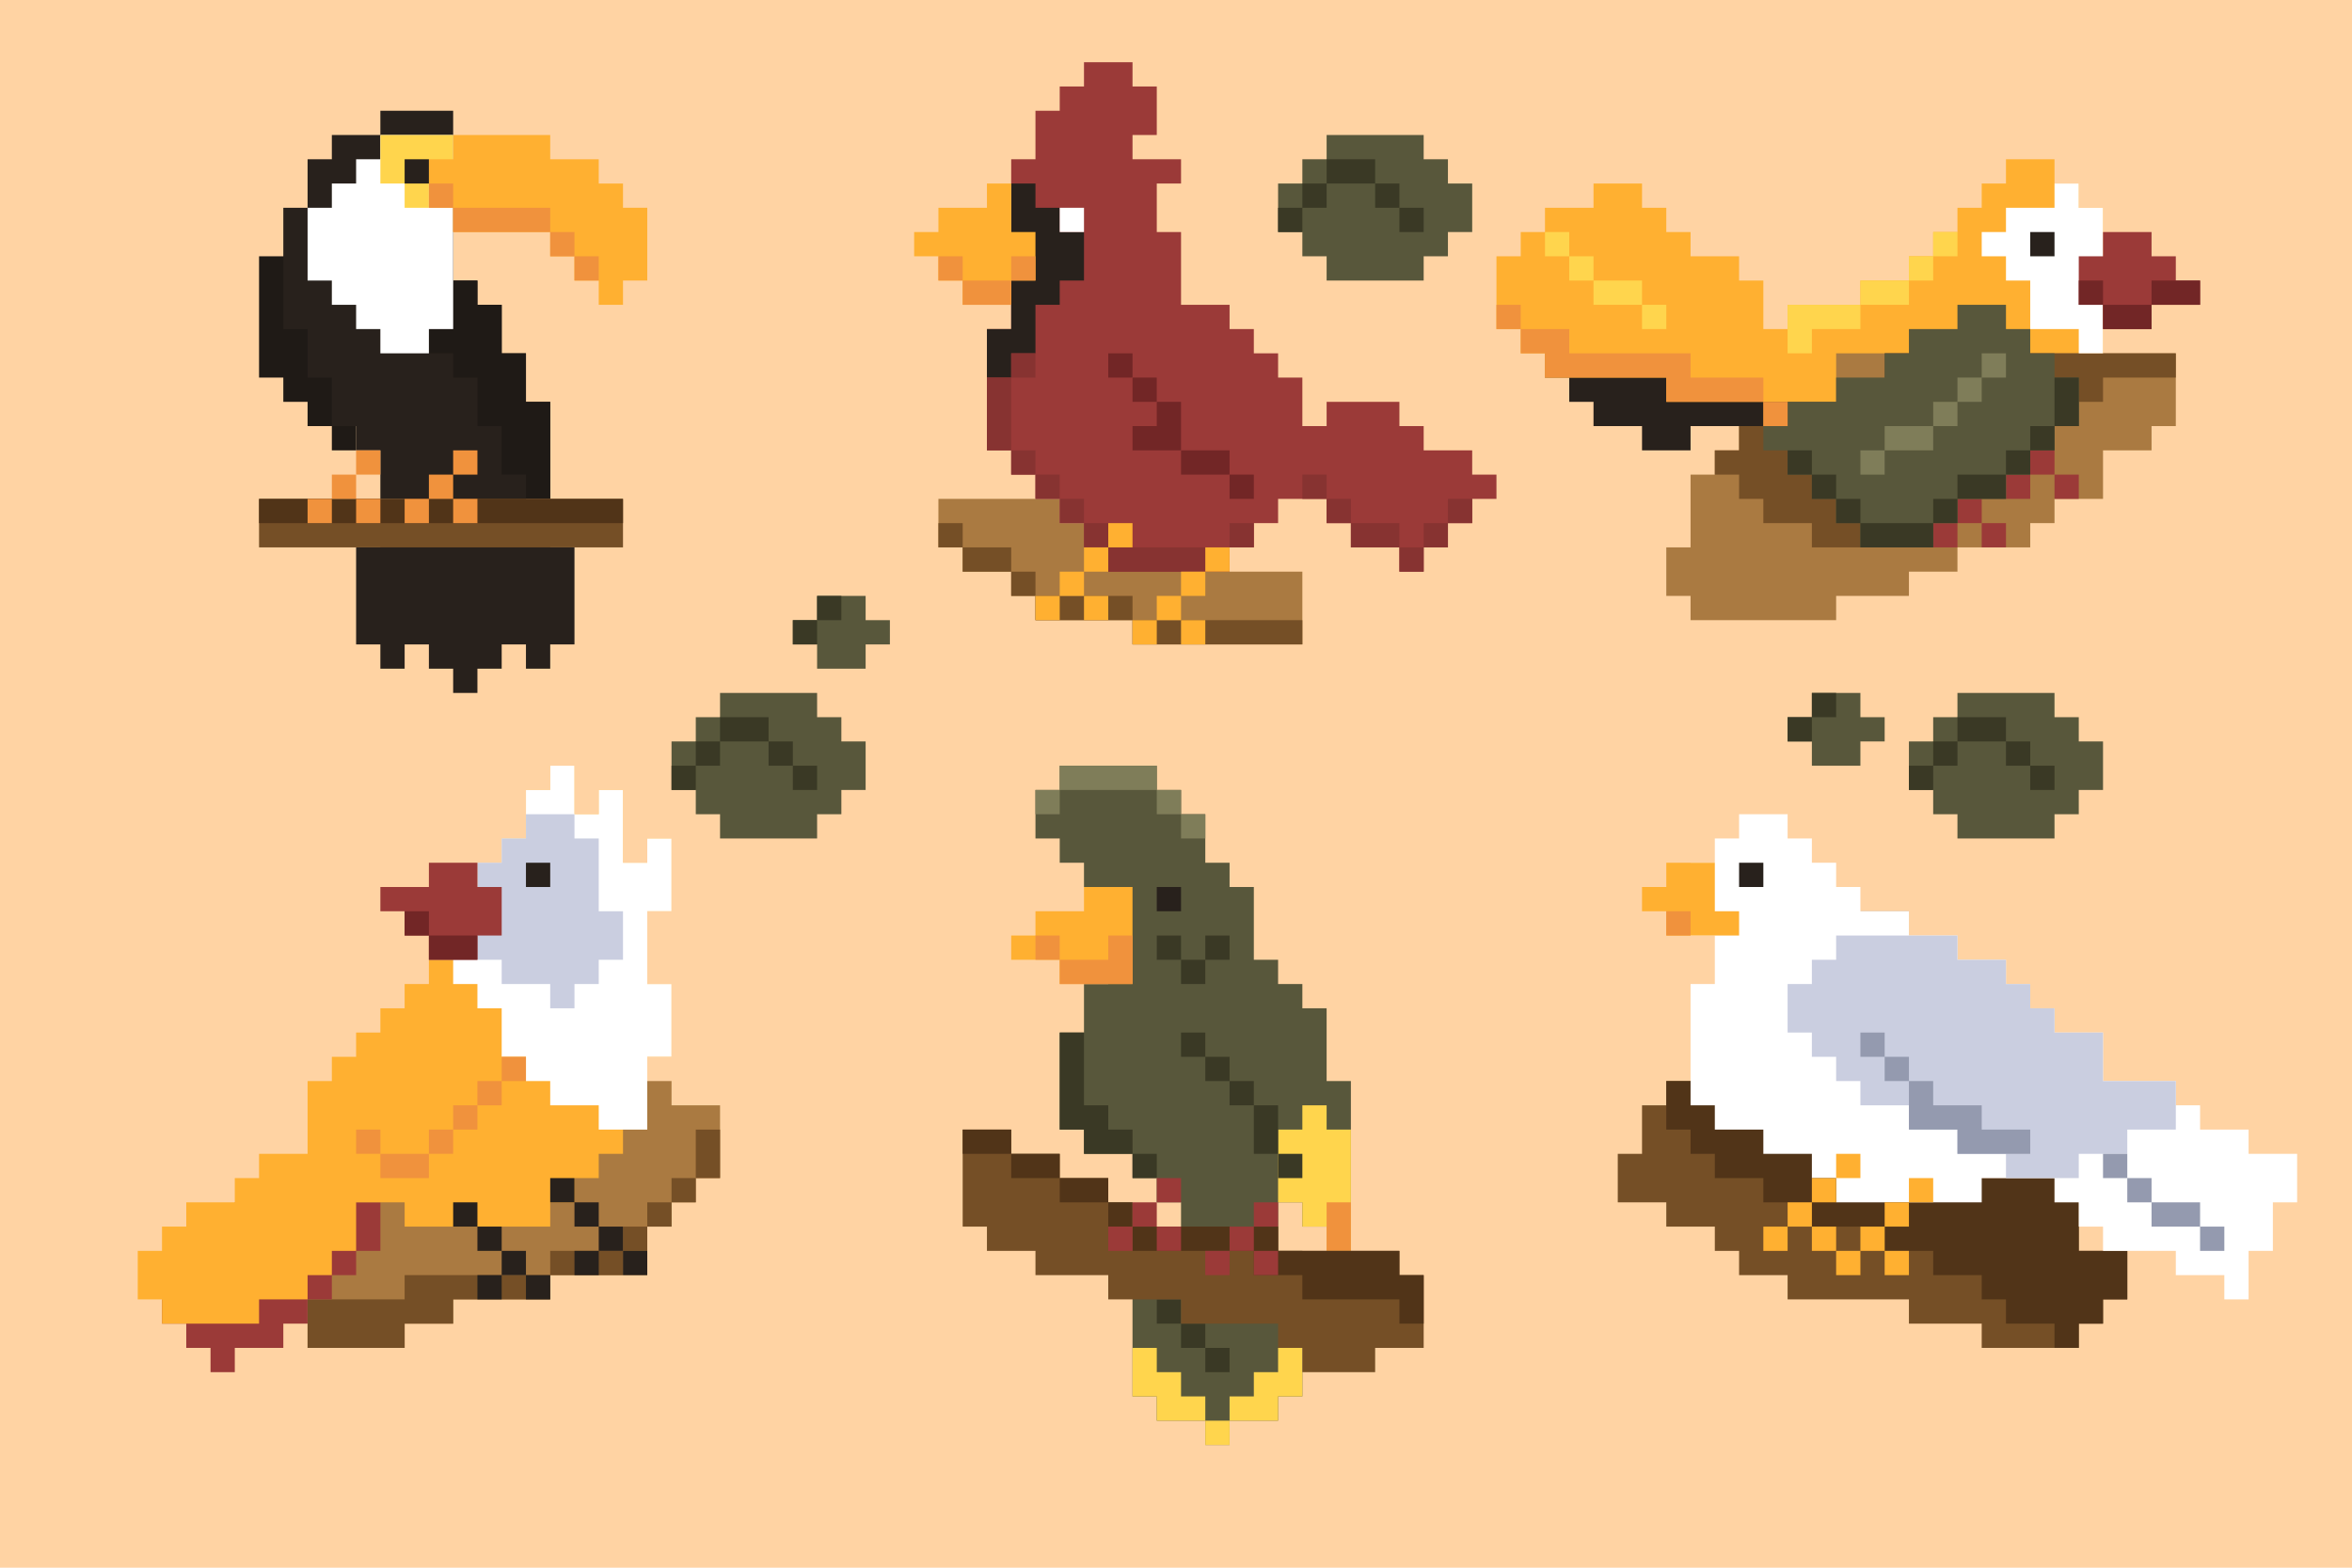 <?xml version="1.0" encoding="utf-8"?>
<!-- Generator: Adobe Illustrator 27.5.0, SVG Export Plug-In . SVG Version: 6.00 Build 0)  -->
<svg version="1.1" xmlns="http://www.w3.org/2000/svg" xmlns:xlink="http://www.w3.org/1999/xlink" x="0px" y="0px"
	 viewBox="0 0 750 500" style="enable-background:new 0 0 750 500;" xml:space="preserve">
<g id="BACKGROUND">
	<rect style="fill:#FFD3A3;" width="750" height="500"/>
</g>
<g id="OBJECTS">
	<g>
		<polygon style="fill:#1F1A16;" points="90.345,81.742 82.608,81.742 82.608,120.427 90.345,120.427 90.345,128.163 
			98.082,128.163 98.082,135.9 105.819,135.9 105.819,143.637 113.556,143.637 113.556,81.742 		"/>
		<polygon style="fill:#28211C;" points="175.45,174.585 175.45,166.848 167.714,166.848 167.714,159.111 175.45,159.111 
			175.45,151.374 175.45,143.637 175.45,128.163 167.714,128.163 167.714,120.427 167.714,112.69 159.977,112.69 159.977,97.216 
			152.24,97.216 152.24,89.479 144.503,89.479 144.503,81.742 144.503,43.058 144.503,35.321 136.766,35.321 121.293,35.321 
			121.293,43.058 105.819,43.058 105.819,50.795 98.082,50.795 98.082,66.269 90.345,66.269 90.345,104.953 98.082,104.953 
			98.082,120.427 105.819,120.427 105.819,135.9 113.556,135.9 113.556,143.637 121.293,143.637 121.293,151.374 121.293,159.111 
			129.029,159.111 129.029,166.848 121.293,166.848 121.293,174.585 113.556,174.585 113.556,205.532 121.293,205.532 
			121.293,213.269 129.029,213.269 129.029,205.532 136.766,205.532 136.766,213.269 144.503,213.269 144.503,221.006 
			152.24,221.006 152.24,213.269 159.977,213.269 159.977,205.532 167.714,205.532 167.714,213.269 175.45,213.269 175.45,205.532 
			183.187,205.532 183.187,174.585 		"/>
		<polygon style="fill:#1F1A16;" points="136.766,104.953 136.766,112.69 144.503,112.69 144.503,120.427 152.24,120.427 
			152.24,135.9 159.977,135.9 159.977,151.374 167.714,151.374 167.714,159.111 175.45,159.111 175.45,128.163 167.714,128.163 
			167.714,112.69 159.977,112.69 159.977,97.216 152.24,97.216 152.24,89.479 144.503,89.479 144.503,104.953 		"/>
		<polygon style="fill:#FFFFFF;" points="144.503,43.058 121.293,43.058 121.293,50.795 113.556,50.795 113.556,58.532 
			105.819,58.532 105.819,66.269 98.082,66.269 98.082,89.479 105.819,89.479 105.819,97.216 113.556,97.216 113.556,104.953 
			121.293,104.953 121.293,112.69 136.766,112.69 136.766,104.953 144.503,104.953 		"/>
		<polygon style="fill:#FFD54D;" points="121.293,43.058 121.293,58.532 129.029,58.532 129.029,66.269 136.766,66.269 
			136.766,58.532 144.503,58.532 144.503,43.058 		"/>
		<path style="fill:#FFB031;" d="M198.661,66.269v-7.737h-7.737v-7.737h-7.737h-7.737v-7.737h-15.474h-15.474c0,0,0,4.835,0,7.737
			h-7.737v15.474h7.737c0,2.901,0,7.737,0,7.737h7.737h23.21v7.737h7.737v7.737h7.737v7.737h7.737v-7.737h7.737v-7.737V66.269
			H198.661z"/>
		<polygon style="fill:#F0923D;" points="136.766,58.532 144.503,58.532 144.503,66.269 175.45,66.269 175.45,74.006 
			183.187,74.006 183.187,81.742 190.924,81.742 190.924,89.479 183.187,89.479 183.187,81.742 175.45,81.742 175.45,74.006 
			144.503,74.006 144.503,66.269 136.766,66.269 		"/>
		<rect x="129.029" y="50.795" style="fill:#28211C;" width="7.737" height="7.737"/>
		<rect x="82.608" y="159.111" style="fill:#754F26;" width="116.053" height="15.474"/>
		<rect x="82.608" y="159.111" style="fill:#513418;" width="116.053" height="7.737"/>
		<g>
			<rect x="113.556" y="159.111" style="fill:#F0923D;" width="7.737" height="7.737"/>
			<rect x="98.082" y="159.111" style="fill:#F0923D;" width="7.737" height="7.737"/>
			<rect x="105.819" y="151.374" style="fill:#F0923D;" width="7.737" height="7.737"/>
			<rect x="113.556" y="143.637" style="fill:#F0923D;" width="7.737" height="7.737"/>
		</g>
		<g>
			<rect x="144.503" y="159.111" style="fill:#F0923D;" width="7.737" height="7.737"/>
			<rect x="129.029" y="159.111" style="fill:#F0923D;" width="7.737" height="7.737"/>
			<rect x="136.766" y="151.374" style="fill:#F0923D;" width="7.737" height="7.737"/>
			<rect x="144.503" y="143.637" style="fill:#F0923D;" width="7.737" height="7.737"/>
		</g>
	</g>
	<g>
		<g>
			<polygon style="fill:#AA7A41;" points="415.292,205.532 361.135,205.532 361.135,197.795 330.187,197.795 330.187,190.058 
				322.45,190.058 322.45,182.321 314.714,182.321 306.977,182.321 306.977,174.585 299.24,174.585 299.24,159.111 337.924,159.111 
				337.924,166.848 345.661,166.848 345.661,174.585 384.345,174.585 384.345,182.321 399.819,182.321 415.292,182.321 			"/>
			<polygon style="fill:#754F26;" points="415.292,197.795 384.345,197.795 361.135,197.795 361.135,190.058 330.187,190.058 
				330.187,182.321 322.45,182.321 322.45,174.585 306.977,174.585 306.977,166.848 299.24,166.848 299.24,174.585 306.977,174.585 
				306.977,182.321 322.45,182.321 322.45,190.058 330.187,190.058 330.187,197.795 361.135,197.795 361.135,205.532 
				415.292,205.532 			"/>
		</g>
		<g>
			<polygon style="fill:#9B3A38;" points="322.45,104.953 322.45,89.479 322.45,58.532 322.45,50.795 330.187,50.795 
				330.187,35.321 337.924,35.321 337.924,27.584 345.661,27.584 345.661,19.848 353.398,19.848 361.135,19.848 361.135,27.584 
				368.871,27.584 368.871,43.058 361.135,43.058 361.135,50.795 376.608,50.795 376.608,58.532 368.871,58.532 368.871,66.269 
				368.871,74.006 376.608,74.006 376.608,89.479 376.608,97.216 384.345,97.216 392.082,97.216 392.082,104.953 399.819,104.953 
				399.819,112.69 407.556,112.69 407.556,120.427 415.292,120.427 415.292,135.9 423.029,135.9 423.029,128.163 446.24,128.163 
				446.24,135.9 453.977,135.9 453.977,143.637 469.45,143.637 469.45,151.374 477.187,151.374 477.187,159.111 469.45,159.111 
				469.45,166.848 461.714,166.848 461.714,174.585 453.977,174.585 453.977,182.321 446.24,182.321 446.24,174.585 
				430.766,174.585 430.766,166.848 423.029,166.848 423.029,159.111 407.556,159.111 407.556,166.848 399.819,166.848 
				399.819,174.585 392.082,174.585 392.082,182.321 353.398,182.321 353.398,174.585 345.661,174.585 345.661,166.848 
				337.924,166.848 337.924,159.111 330.187,159.111 330.187,151.374 322.45,151.374 322.45,143.637 314.714,143.637 
				314.714,104.953 			"/>
			<polygon style="fill:#28211C;" points="322.45,58.532 330.187,58.532 330.187,66.269 337.924,66.269 337.924,74.006 
				345.661,74.006 345.661,89.479 337.924,89.479 337.924,97.216 330.187,97.216 330.187,112.69 322.45,112.69 322.45,120.427 
				314.714,120.427 314.714,104.953 322.45,104.953 			"/>
			<polygon style="fill:#FFB031;" points="322.45,58.532 314.714,58.532 314.714,66.269 299.24,66.269 299.24,74.006 
				291.503,74.006 291.503,81.742 299.24,81.742 299.24,89.479 306.977,89.479 306.977,97.216 314.714,97.216 322.45,97.216 
				322.45,89.479 330.187,89.479 330.187,74.006 322.45,74.006 			"/>
			<polygon style="fill:#F0923D;" points="330.187,81.742 322.45,81.742 322.45,89.479 306.977,89.479 306.977,81.742 
				299.24,81.742 299.24,89.479 306.977,89.479 306.977,97.216 322.45,97.216 322.45,89.479 330.187,89.479 			"/>
			
				<rect x="337.924" y="66.269" transform="matrix(-1 -1.224647e-16 1.224647e-16 -1 683.585 140.274)" style="fill:#FFFFFF;" width="7.737" height="7.737"/>
			<polygon style="fill:#873331;" points="399.819,166.848 392.082,166.848 392.082,174.585 353.398,174.585 353.398,166.848 
				345.661,166.848 345.661,159.111 337.924,159.111 337.924,151.374 330.187,151.374 330.187,143.637 322.45,143.637 322.45,135.9 
				322.45,120.427 330.187,120.427 330.187,112.69 322.45,112.69 322.45,120.427 314.714,120.427 314.714,143.637 322.45,143.637 
				322.45,151.374 330.187,151.374 330.187,159.111 337.924,159.111 337.924,166.848 345.661,166.848 345.661,174.585 
				353.398,174.585 353.398,182.321 392.082,182.321 392.082,174.585 399.819,174.585 			"/>
			<polygon style="fill:#873331;" points="469.45,159.111 461.714,159.111 461.714,166.848 453.977,166.848 453.977,174.585 
				446.24,174.585 446.24,166.848 430.766,166.848 430.766,159.111 423.029,159.111 423.029,151.374 415.292,151.374 
				415.292,159.111 423.029,159.111 423.029,166.848 430.766,166.848 430.766,174.585 446.24,174.585 446.24,182.321 
				453.977,182.321 453.977,174.585 461.714,174.585 461.714,166.848 469.45,166.848 			"/>
			<g>
				<rect x="392.082" y="151.374" style="fill:#722626;" width="7.737" height="7.737"/>
				<rect x="376.608" y="143.637" style="fill:#722626;" width="15.474" height="7.737"/>
				<polygon style="fill:#722626;" points="376.608,143.637 368.871,143.637 361.135,143.637 361.135,135.9 368.871,135.9 
					368.871,128.163 376.608,128.163 				"/>
				<rect x="353.398" y="112.69" style="fill:#722626;" width="7.737" height="7.737"/>
				<rect x="361.135" y="120.427" style="fill:#722626;" width="7.737" height="7.737"/>
			</g>
			<g>
				<rect x="384.345" y="174.585" style="fill:#FFB031;" width="7.737" height="7.737"/>
				<rect x="376.608" y="182.321" style="fill:#FFB031;" width="7.737" height="7.737"/>
				<rect x="368.871" y="190.058" style="fill:#FFB031;" width="7.737" height="7.737"/>
				<rect x="376.608" y="197.795" style="fill:#FFB031;" width="7.737" height="7.737"/>
				<rect x="361.135" y="197.795" style="fill:#FFB031;" width="7.737" height="7.737"/>
			</g>
			<g>
				<rect x="353.398" y="166.848" style="fill:#FFB031;" width="7.737" height="7.737"/>
				<rect x="345.661" y="174.585" style="fill:#FFB031;" width="7.737" height="7.737"/>
				<rect x="337.924" y="182.321" style="fill:#FFB031;" width="7.737" height="7.737"/>
				<rect x="345.661" y="190.058" style="fill:#FFB031;" width="7.737" height="7.737"/>
				<rect x="330.187" y="190.058" style="fill:#FFB031;" width="7.737" height="7.737"/>
			</g>
		</g>
	</g>
	<g>
		<g>
			<g>
				<polygon style="fill:#AA7A41;" points="206.398,344.795 214.135,344.795 214.135,352.532 229.608,352.532 229.608,375.742 
					221.871,375.742 221.871,383.479 214.135,383.479 214.135,391.216 206.398,391.216 206.398,406.69 175.45,406.69 
					175.45,414.427 152.24,414.427 144.503,414.427 144.503,422.164 136.766,422.164 129.029,422.164 129.029,429.9 98.082,429.9 
					98.082,375.742 183.187,375.742 183.187,344.795 				"/>
			</g>
			<polygon style="fill:#754F26;" points="98.082,414.427 129.029,414.427 129.029,406.69 159.977,406.69 175.45,406.69 
				175.45,398.953 198.661,398.953 198.661,391.216 206.398,391.216 206.398,383.479 214.135,383.479 214.135,375.742 
				221.871,375.742 221.871,360.269 229.608,360.269 229.608,375.742 221.871,375.742 221.871,383.479 214.135,383.479 
				214.135,391.216 206.398,391.216 206.398,398.953 198.661,398.953 198.661,406.69 175.45,406.69 175.45,414.427 144.503,414.427 
				144.503,422.164 129.029,422.164 129.029,429.9 98.082,429.9 			"/>
		</g>
		<polygon style="fill:#9B3A38;" points="121.293,383.479 121.293,398.953 113.556,398.953 113.556,406.69 105.819,406.69 
			105.819,414.427 98.082,414.427 98.082,422.164 90.345,422.164 90.345,429.9 74.871,429.9 74.871,437.637 67.135,437.637 
			67.135,429.9 59.398,429.9 59.398,422.164 51.661,422.164 51.661,414.427 74.871,414.427 74.871,383.479 		"/>
		<polygon style="fill:#FFB031;" points="167.714,267.427 159.977,267.427 159.977,275.164 152.24,275.164 152.24,282.9 
			136.766,282.9 136.766,298.374 144.503,298.374 144.503,306.111 136.766,306.111 136.766,313.848 129.029,313.848 
			129.029,321.585 121.293,321.585 121.293,329.321 113.556,329.321 113.556,337.058 105.819,337.058 105.819,344.795 
			98.082,344.795 98.082,368.006 82.608,368.006 82.608,375.742 74.871,375.742 74.871,383.479 59.398,383.479 59.398,391.216 
			51.661,391.216 51.661,398.953 43.924,398.953 43.924,414.427 51.661,414.427 51.661,422.164 82.608,422.164 82.608,414.427 
			90.345,414.427 98.082,414.427 98.082,406.69 105.819,406.69 105.819,398.953 113.556,398.953 113.556,391.216 113.556,383.479 
			129.029,383.479 129.029,391.216 175.45,391.216 175.45,383.479 183.187,383.479 183.187,375.742 190.924,375.742 
			190.924,368.006 198.661,368.006 198.661,360.269 206.398,360.269 206.398,352.532 206.398,344.795 206.398,337.058 
			214.135,337.058 214.135,313.848 206.398,313.848 206.398,298.374 206.398,290.637 214.135,290.637 214.135,267.427 
			206.398,267.427 206.398,275.164 198.661,275.164 198.661,251.953 190.924,251.953 190.924,259.69 183.187,259.69 
			183.187,244.216 175.45,244.216 175.45,251.953 167.714,251.953 		"/>
		<polygon style="fill:#FFFFFF;" points="144.503,306.111 144.503,313.848 152.24,313.848 152.24,321.585 159.977,321.585 
			159.977,337.058 167.714,337.058 167.714,344.795 175.45,344.795 175.45,352.532 183.187,352.532 190.924,352.532 
			190.924,360.269 206.398,360.269 206.398,337.058 214.135,337.058 214.135,313.848 206.398,313.848 206.398,290.637 
			214.135,290.637 214.135,267.427 206.398,267.427 206.398,275.164 198.661,275.164 198.661,251.953 190.924,251.953 
			190.924,259.69 183.187,259.69 183.187,244.216 175.45,244.216 175.45,251.953 167.714,251.953 167.714,267.427 159.977,267.427 
			159.977,275.164 152.24,275.164 152.24,282.9 136.766,282.9 136.766,298.374 144.503,298.374 		"/>
		<polygon style="fill:#CACEE0;" points="152.24,298.374 152.24,306.111 159.977,306.111 159.977,313.848 175.45,313.848 
			175.45,321.585 183.187,321.585 183.187,313.848 190.924,313.848 190.924,306.111 198.661,306.111 198.661,290.637 
			190.924,290.637 190.924,282.9 190.924,267.427 183.187,267.427 183.187,259.69 167.714,259.69 167.714,267.427 159.977,267.427 
			159.977,275.164 152.24,275.164 		"/>
		<rect x="167.714" y="275.164" style="fill:#28211C;" width="7.737" height="7.737"/>
		<polygon style="fill:#9B3A38;" points="152.24,282.9 152.24,275.164 136.766,275.164 136.766,282.9 121.293,282.9 
			121.293,290.637 129.029,290.637 129.029,298.374 136.766,298.374 136.766,306.111 152.24,306.111 152.24,298.374 
			159.977,298.374 159.977,282.9 		"/>
		<polygon style="fill:#722626;" points="129.029,290.637 136.766,290.637 136.766,298.374 152.24,298.374 152.24,306.111 
			136.766,306.111 136.766,298.374 129.029,298.374 		"/>
		<polygon style="fill:#F0923D;" points="167.714,337.058 167.714,344.795 159.977,344.795 159.977,352.532 152.24,352.532 
			152.24,360.269 144.503,360.269 144.503,368.006 136.766,368.006 136.766,375.742 121.293,375.742 121.293,368.006 
			113.556,368.006 113.556,360.269 121.293,360.269 121.293,368.006 136.766,368.006 136.766,360.269 144.503,360.269 
			144.503,352.532 152.24,352.532 152.24,344.795 159.977,344.795 159.977,337.058 		"/>
		<polygon style="fill:#28211C;" points="144.503,383.479 144.503,391.216 152.24,391.216 152.24,398.953 159.977,398.953 
			159.977,406.69 152.24,406.69 152.24,414.427 159.977,414.427 159.977,406.69 167.714,406.69 167.714,414.427 175.45,414.427 
			175.45,406.69 167.714,406.69 167.714,398.953 159.977,398.953 159.977,391.216 152.24,391.216 152.24,383.479 		"/>
		<polygon style="fill:#28211C;" points="175.45,375.742 175.45,383.479 183.187,383.479 183.187,391.216 190.924,391.216 
			190.924,398.953 183.187,398.953 183.187,406.69 190.924,406.69 190.924,398.953 198.661,398.953 198.661,406.69 206.398,406.69 
			206.398,398.953 198.661,398.953 198.661,391.216 190.924,391.216 190.924,383.479 183.187,383.479 183.187,375.742 		"/>
	</g>
	<g>
		<g>
			<polygon style="fill:#58573B;" points="384.345,275.164 392.082,275.164 392.082,282.9 399.819,282.9 399.819,306.111 
				407.556,306.111 407.556,313.848 415.292,313.848 415.292,321.585 423.029,321.585 423.029,344.795 430.766,344.795 
				430.766,398.953 423.029,398.953 423.029,391.216 415.292,391.216 415.292,383.479 407.556,383.479 407.556,391.216 
				407.556,398.953 415.292,398.953 415.292,414.427 415.292,422.164 415.292,445.374 407.556,445.374 407.556,453.111 
				392.082,453.111 392.082,460.848 384.345,460.848 384.345,453.111 368.871,453.111 368.871,445.374 361.135,445.374 
				361.135,406.69 368.871,406.69 368.871,398.953 376.608,398.953 376.608,383.479 368.871,383.479 368.871,375.742 
				361.135,375.742 361.135,368.006 345.661,368.006 345.661,360.269 337.924,360.269 337.924,329.321 345.661,329.321 
				345.661,321.585 345.661,313.848 353.398,313.848 353.398,306.111 353.398,282.9 345.661,282.9 345.661,275.164 337.924,275.164 
				337.924,267.427 330.187,267.427 330.187,251.953 337.924,251.953 337.924,244.216 368.871,244.216 368.871,251.953 
				376.608,251.953 376.608,259.69 384.345,259.69 			"/>
			<polygon style="fill:#3A3925;" points="368.871,298.374 376.608,298.374 376.608,306.111 384.345,306.111 384.345,298.374 
				392.082,298.374 392.082,306.111 384.345,306.111 384.345,313.848 376.608,313.848 376.608,306.111 368.871,306.111 			"/>
			<polygon style="fill:#FFD54D;" points="430.766,360.269 423.029,360.269 423.029,352.532 415.292,352.532 415.292,360.269 
				407.556,360.269 407.556,368.006 407.556,375.742 407.556,383.479 415.292,383.479 415.292,391.216 423.029,391.216 
				423.029,398.953 430.766,398.953 			"/>
			<rect x="368.871" y="282.9" style="fill:#28211C;" width="7.737" height="7.737"/>
			<polygon style="fill:#3A3925;" points="376.608,329.321 384.345,329.321 384.345,337.058 392.082,337.058 392.082,344.795 
				399.819,344.795 399.819,352.532 407.556,352.532 407.556,368.006 415.292,368.006 415.292,375.742 407.556,375.742 
				407.556,368.006 399.819,368.006 399.819,352.532 392.082,352.532 392.082,344.795 384.345,344.795 384.345,337.058 
				376.608,337.058 			"/>
			<polygon style="fill:#3A3925;" points="345.661,329.321 345.661,352.532 353.398,352.532 353.398,360.269 361.135,360.269 
				361.135,368.006 368.871,368.006 368.871,375.742 361.135,375.742 361.135,368.006 345.661,368.006 345.661,360.269 
				337.924,360.269 337.924,329.321 			"/>
			<polygon style="fill:#FFD54D;" points="361.135,429.9 368.871,429.9 368.871,437.637 376.608,437.637 376.608,445.374 
				384.345,445.374 384.345,453.111 392.082,453.111 392.082,445.374 399.819,445.374 399.819,437.637 407.556,437.637 
				407.556,429.9 415.292,429.9 415.292,445.374 407.556,445.374 407.556,453.111 392.082,453.111 392.082,460.848 384.345,460.848 
				384.345,453.111 368.871,453.111 368.871,445.374 361.135,445.374 361.135,437.637 			"/>
			<polygon style="fill:#3A3925;" points="376.608,414.427 368.871,414.427 368.871,422.164 376.608,422.164 376.608,429.9 
				384.345,429.9 384.345,437.637 392.082,437.637 392.082,429.9 384.345,429.9 384.345,422.164 376.608,422.164 			"/>
			<g>
				<polygon style="fill:#FFB031;" points="353.398,282.9 345.661,282.9 345.661,290.637 330.187,290.637 330.187,298.374 
					322.45,298.374 322.45,306.111 337.924,306.111 337.924,313.848 345.661,313.848 361.135,313.848 361.135,306.111 
					361.135,282.9 				"/>
				<polygon style="fill:#F0923D;" points="330.187,306.111 330.187,298.374 337.924,298.374 337.924,306.111 345.661,306.111 
					353.398,306.111 353.398,298.374 361.135,298.374 361.135,313.848 337.924,313.848 337.924,306.111 				"/>
			</g>
			<polygon style="fill:#7F7D59;" points="330.187,259.69 337.924,259.69 337.924,251.953 368.871,251.953 368.871,259.69 
				376.608,259.69 376.608,267.427 384.345,267.427 384.345,259.69 376.608,259.69 376.608,251.953 368.871,251.953 
				368.871,244.216 337.924,244.216 337.924,251.953 330.187,251.953 			"/>
			<polygon style="fill:#F0923D;" points="430.766,383.479 423.029,383.479 423.029,391.216 423.029,398.953 430.766,398.953 			"/>
		</g>
		<g>
			<polygon style="fill:#754F26;" points="306.977,360.269 322.45,360.269 322.45,368.006 330.187,368.006 337.924,368.006 
				337.924,375.742 353.398,375.742 353.398,383.479 361.135,383.479 361.135,391.216 407.556,391.216 407.556,398.953 
				446.24,398.953 446.24,406.69 453.977,406.69 453.977,429.9 446.24,429.9 438.503,429.9 438.503,437.637 415.292,437.637 
				415.292,429.9 407.556,429.9 407.556,422.164 376.608,422.164 376.608,414.427 353.398,414.427 353.398,406.69 330.187,406.69 
				330.187,398.953 314.714,398.953 314.714,391.216 306.977,391.216 			"/>
			<polygon style="fill:#513418;" points="306.977,368.006 322.45,368.006 322.45,375.742 337.924,375.742 337.924,383.479 
				353.398,383.479 353.398,391.216 361.135,391.216 361.135,398.953 399.819,398.953 399.819,406.69 415.292,406.69 
				415.292,414.427 446.24,414.427 446.24,422.164 453.977,422.164 453.977,406.69 446.24,406.69 446.24,398.953 407.556,398.953 
				407.556,391.216 361.135,391.216 361.135,383.479 353.398,383.479 353.398,375.742 337.924,375.742 337.924,368.006 
				322.45,368.006 322.45,360.269 306.977,360.269 			"/>
		</g>
		<polygon style="fill:#9B3A38;" points="376.608,375.742 368.871,375.742 368.871,383.479 361.135,383.479 361.135,391.216 
			353.398,391.216 353.398,398.953 361.135,398.953 361.135,391.216 368.871,391.216 368.871,398.953 376.608,398.953 
			376.608,391.216 368.871,391.216 368.871,383.479 376.608,383.479 		"/>
		<polygon style="fill:#9B3A38;" points="407.556,383.479 399.819,383.479 399.819,391.216 392.082,391.216 392.082,398.953 
			384.345,398.953 384.345,406.69 392.082,406.69 392.082,398.953 399.819,398.953 399.819,406.69 407.556,406.69 407.556,398.953 
			399.819,398.953 399.819,391.216 407.556,391.216 		"/>
	</g>
	<g>
		<polygon style="fill:#28211C;" points="492.661,112.69 492.661,120.427 500.398,120.427 500.398,128.163 508.135,128.163 
			508.135,135.9 523.608,135.9 523.608,143.637 531.345,143.637 539.082,143.637 539.082,135.9 546.819,135.9 570.029,135.9 
			570.029,112.69 		"/>
		<polygon style="fill:#FFB031;" points="670.608,81.742 670.608,74.006 670.608,66.269 662.871,66.269 662.871,58.532 
			655.135,58.532 655.135,50.795 639.661,50.795 639.661,58.532 631.924,58.532 631.924,66.269 624.187,66.269 624.187,74.006 
			616.45,74.006 616.45,81.742 608.714,81.742 608.714,89.479 600.977,89.479 593.24,89.479 593.24,97.216 570.029,97.216 
			570.029,104.953 562.292,104.953 562.292,89.479 554.556,89.479 554.556,81.742 539.082,81.742 539.082,74.006 531.345,74.006 
			531.345,66.269 523.608,66.269 523.608,58.532 508.135,58.532 508.135,66.269 492.661,66.269 492.661,74.006 484.924,74.006 
			484.924,81.742 477.187,81.742 477.187,104.953 484.924,104.953 484.924,112.69 492.661,112.69 492.661,120.427 508.135,120.427 
			531.345,120.427 531.345,128.163 562.292,128.163 562.292,135.9 570.029,135.9 570.029,143.637 577.766,143.637 577.766,151.374 
			585.503,151.374 585.503,159.111 631.924,159.111 631.924,151.374 647.398,151.374 647.398,143.637 655.135,143.637 
			655.135,135.9 662.871,135.9 662.871,120.427 670.608,120.427 670.608,104.953 678.345,104.953 678.345,81.742 		"/>
		<g>
			<polygon style="fill:#AA7A41;" points="539.082,197.795 585.503,197.795 585.503,190.058 608.714,190.058 608.714,182.321 
				624.187,182.321 624.187,174.585 647.398,174.585 647.398,166.848 655.135,166.848 655.135,159.111 670.608,159.111 
				670.608,143.637 686.082,143.637 686.082,135.9 693.819,135.9 693.819,112.69 647.398,112.69 585.503,112.69 585.503,135.9 
				554.556,135.9 554.556,143.637 546.819,143.637 546.819,151.374 539.082,151.374 539.082,174.585 531.345,174.585 
				531.345,190.058 539.082,190.058 			"/>
			<polygon style="fill:#754F26;" points="546.819,151.374 554.556,151.374 554.556,159.111 562.292,159.111 562.292,166.848 
				577.766,166.848 577.766,174.585 585.503,174.585 616.45,174.585 616.45,159.111 616.45,135.9 662.871,135.9 662.871,128.163 
				670.608,128.163 670.608,120.427 693.819,120.427 693.819,112.69 600.977,112.69 600.977,128.163 562.292,128.163 562.292,135.9 
				554.556,135.9 554.556,143.637 546.819,143.637 			"/>
		</g>
		<g>
			<g>
				<rect x="616.45" y="166.848" style="fill:#9B3A38;" width="7.737" height="7.737"/>
				<rect x="616.45" y="151.374" style="fill:#9B3A38;" width="7.737" height="7.737"/>
				<rect x="631.924" y="166.848" style="fill:#9B3A38;" width="7.737" height="7.737"/>
				<rect x="624.187" y="159.111" style="fill:#9B3A38;" width="7.737" height="7.737"/>
			</g>
			<g>
				<rect x="639.661" y="151.374" style="fill:#9B3A38;" width="7.737" height="7.737"/>
				<rect x="639.661" y="135.9" style="fill:#9B3A38;" width="7.737" height="7.737"/>
				<rect x="655.135" y="151.374" style="fill:#9B3A38;" width="7.737" height="7.737"/>
				<rect x="647.398" y="143.637" style="fill:#9B3A38;" width="7.737" height="7.737"/>
			</g>
			<polygon style="fill:#FFFFFF;" points="655.135,58.532 655.135,66.269 647.398,66.269 639.661,66.269 639.661,74.006 
				631.924,74.006 631.924,81.742 639.661,81.742 639.661,89.479 647.398,89.479 647.398,104.953 662.871,104.953 662.871,112.69 
				670.608,112.69 670.608,66.269 662.871,66.269 662.871,58.532 			"/>
			<rect x="647.398" y="74.006" style="fill:#28211C;" width="7.737" height="7.737"/>
			<g>
				<polygon style="fill:#9B3A38;" points="670.608,74.006 670.608,81.742 662.871,81.742 662.871,97.216 670.608,97.216 
					670.608,104.953 686.082,104.953 686.082,97.216 701.556,97.216 701.556,89.479 693.819,89.479 693.819,81.742 686.082,81.742 
					686.082,74.006 				"/>
				<polygon style="fill:#722626;" points="693.819,89.479 686.082,89.479 686.082,97.216 670.608,97.216 670.608,89.479 
					662.871,89.479 662.871,97.216 670.608,97.216 670.608,104.953 686.082,104.953 686.082,97.216 701.556,97.216 701.556,89.479 
									"/>
			</g>
			<g>
				<polygon style="fill:#58573B;" points="616.45,104.953 608.714,104.953 608.714,112.69 600.977,112.69 600.977,120.427 
					585.503,120.427 585.503,128.163 577.766,128.163 570.029,128.163 570.029,135.9 562.292,135.9 562.292,143.637 
					570.029,143.637 570.029,151.374 577.766,151.374 577.766,159.111 585.503,159.111 585.503,166.848 593.24,166.848 
					593.24,174.585 616.45,174.585 616.45,166.848 624.187,166.848 624.187,159.111 639.661,159.111 639.661,151.374 
					647.398,151.374 647.398,143.637 655.135,143.637 655.135,135.9 662.871,135.9 662.871,120.427 655.135,120.427 655.135,112.69 
					647.398,112.69 647.398,104.953 639.661,104.953 639.661,97.216 631.924,97.216 624.187,97.216 624.187,104.953 				"/>
				<polygon style="fill:#3A3925;" points="570.029,143.637 577.766,143.637 577.766,151.374 585.503,151.374 585.503,159.111 
					593.24,159.111 593.24,166.848 616.45,166.848 616.45,159.111 624.187,159.111 624.187,151.374 639.661,151.374 
					639.661,143.637 647.398,143.637 647.398,135.9 655.135,135.9 655.135,120.427 662.871,120.427 662.871,135.9 655.135,135.9 
					655.135,143.637 647.398,143.637 647.398,151.374 639.661,151.374 639.661,159.111 624.187,159.111 624.187,166.848 
					616.45,166.848 616.45,174.585 593.24,174.585 593.24,166.848 585.503,166.848 585.503,159.111 577.766,159.111 
					577.766,151.374 570.029,151.374 				"/>
				<polygon style="fill:#7F7D59;" points="639.661,112.69 631.924,112.69 631.924,120.427 624.187,120.427 624.187,128.163 
					616.45,128.163 616.45,135.9 600.977,135.9 600.977,143.637 593.24,143.637 593.24,151.374 600.977,151.374 600.977,143.637 
					616.45,143.637 616.45,135.9 624.187,135.9 624.187,128.163 631.924,128.163 631.924,120.427 639.661,120.427 				"/>
			</g>
			<polygon style="fill:#F0923D;" points="477.187,97.216 484.924,97.216 484.924,104.953 500.398,104.953 500.398,112.69 
				523.608,112.69 539.082,112.69 539.082,120.427 562.292,120.427 562.292,128.163 570.029,128.163 570.029,135.9 562.292,135.9 
				562.292,128.163 531.345,128.163 531.345,120.427 492.661,120.427 492.661,112.69 484.924,112.69 484.924,104.953 
				477.187,104.953 			"/>
			<polygon style="fill:#FFD54D;" points="492.661,74.006 500.398,74.006 500.398,81.742 508.135,81.742 508.135,89.479 
				523.608,89.479 523.608,97.216 531.345,97.216 531.345,104.953 523.608,104.953 523.608,97.216 508.135,97.216 508.135,89.479 
				500.398,89.479 500.398,81.742 492.661,81.742 			"/>
		</g>
		<polygon style="fill:#FFD54D;" points="624.187,74.006 624.187,81.742 616.45,81.742 616.45,89.479 608.714,89.479 
			608.714,97.216 593.24,97.216 593.24,104.953 577.766,104.953 577.766,112.69 570.029,112.69 570.029,97.216 593.24,97.216 
			593.24,89.479 608.714,89.479 608.714,81.742 616.45,81.742 616.45,74.006 		"/>
	</g>
	<g>
		<g>
			<polygon style="fill:#754F26;" points="546.819,344.795 531.345,344.795 531.345,352.532 523.608,352.532 523.608,368.006 
				515.871,368.006 515.871,383.479 531.345,383.479 531.345,391.216 546.819,391.216 546.819,398.953 554.556,398.953 
				554.556,406.69 570.029,406.69 570.029,414.427 608.714,414.427 608.714,422.164 631.924,422.164 631.924,429.9 662.871,429.9 
				662.871,422.164 670.608,422.164 670.608,414.427 678.345,414.427 678.345,398.953 662.871,398.953 662.871,375.742 
				616.45,375.742 616.45,344.795 			"/>
			<polygon style="fill:#513418;" points="531.345,352.532 531.345,360.269 539.082,360.269 539.082,368.006 546.819,368.006 
				546.819,375.742 562.292,375.742 562.292,383.479 577.766,383.479 577.766,391.216 600.977,391.216 600.977,398.953 
				616.45,398.953 616.45,406.69 631.924,406.69 631.924,414.427 639.661,414.427 639.661,422.164 655.135,422.164 655.135,429.9 
				662.871,429.9 662.871,422.164 670.608,422.164 670.608,414.427 678.345,414.427 678.345,398.953 662.871,398.953 
				662.871,383.479 655.135,383.479 655.135,375.742 616.45,375.742 616.45,352.532 546.819,352.532 546.819,344.795 
				531.345,344.795 			"/>
		</g>
		<g>
			<g>
				<rect x="593.24" y="290.637" style="fill:#949AAF;" width="15.474" height="7.737"/>
				<polygon style="fill:#FFFFFF;" points="717.029,368.006 717.029,360.269 701.556,360.269 701.556,352.532 693.819,352.532 
					693.819,344.795 670.608,344.795 670.608,329.321 655.135,329.321 655.135,321.585 647.398,321.585 647.398,313.848 
					639.661,313.848 639.661,306.111 624.187,306.111 624.187,298.374 608.714,298.374 608.714,290.637 593.24,290.637 
					593.24,282.9 585.503,282.9 585.503,275.164 577.766,275.164 577.766,267.427 570.029,267.427 570.029,259.69 554.556,259.69 
					554.556,267.427 546.819,267.427 546.819,275.164 539.082,275.164 539.082,298.374 546.819,298.374 546.819,306.111 
					546.819,313.848 539.082,313.848 539.082,352.532 546.819,352.532 546.819,360.269 562.292,360.269 562.292,368.006 
					577.766,368.006 577.766,375.742 585.503,375.742 585.503,383.479 631.924,383.479 631.924,375.742 639.661,375.742 
					647.398,375.742 655.135,375.742 655.135,383.479 662.871,383.479 662.871,391.216 670.608,391.216 670.608,398.953 
					678.345,398.953 686.082,398.953 693.819,398.953 693.819,406.69 709.292,406.69 709.292,414.427 717.029,414.427 
					717.029,406.69 717.029,398.953 724.766,398.953 724.766,383.479 732.503,383.479 732.503,368.006 				"/>
				<polygon style="fill:#FFB031;" points="608.714,375.742 608.714,383.479 600.977,383.479 600.977,391.216 593.24,391.216 
					593.24,398.953 585.503,398.953 585.503,406.69 593.24,406.69 593.24,398.953 600.977,398.953 600.977,406.69 608.714,406.69 
					608.714,398.953 600.977,398.953 600.977,391.216 608.714,391.216 608.714,383.479 616.45,383.479 616.45,375.742 				"/>
				<polygon style="fill:#FFB031;" points="585.503,368.006 585.503,375.742 577.766,375.742 577.766,383.479 570.029,383.479 
					570.029,391.216 562.292,391.216 562.292,398.953 570.029,398.953 570.029,391.216 577.766,391.216 577.766,398.953 
					585.503,398.953 585.503,391.216 577.766,391.216 577.766,383.479 585.503,383.479 585.503,375.742 593.24,375.742 
					593.24,368.006 				"/>
				<polygon style="fill:#FFB031;" points="546.819,290.637 546.819,275.164 539.082,275.164 531.345,275.164 531.345,282.9 
					523.608,282.9 523.608,290.637 531.345,290.637 531.345,298.374 546.819,298.374 554.556,298.374 554.556,290.637 				"/>
				<rect x="531.345" y="290.637" style="fill:#F0923D;" width="7.737" height="7.737"/>
				<rect x="554.556" y="275.164" style="fill:#28211C;" width="7.737" height="7.737"/>
			</g>
			<polygon style="fill:#CACEE0;" points="593.24,298.374 593.24,298.374 585.503,298.374 585.503,306.111 577.766,306.111 
				577.766,313.848 570.029,313.848 570.029,321.585 570.029,329.321 577.766,329.321 577.766,337.058 585.503,337.058 
				585.503,344.795 593.24,344.795 593.24,352.532 608.714,352.532 608.714,360.269 624.187,360.269 624.187,368.006 
				639.661,368.006 639.661,375.742 662.871,375.742 662.871,368.006 678.345,368.006 678.345,360.269 693.819,360.269 
				693.819,344.795 670.608,344.795 670.608,329.321 655.135,329.321 655.135,321.585 647.398,321.585 647.398,313.848 
				639.661,313.848 639.661,306.111 624.187,306.111 624.187,298.374 			"/>
			<polygon style="fill:#949AAF;" points="593.24,329.321 600.977,329.321 600.977,337.058 608.714,337.058 608.714,344.795 
				616.45,344.795 616.45,352.532 631.924,352.532 631.924,360.269 647.398,360.269 647.398,368.006 639.661,368.006 
				624.187,368.006 624.187,360.269 608.714,360.269 608.714,352.532 608.714,344.795 600.977,344.795 600.977,337.058 
				593.24,337.058 			"/>
			<polygon style="fill:#949AAF;" points="670.608,368.006 670.608,375.742 678.345,375.742 678.345,383.479 686.082,383.479 
				686.082,391.216 701.556,391.216 701.556,398.953 709.292,398.953 709.292,391.216 701.556,391.216 701.556,383.479 
				686.082,383.479 686.082,375.742 678.345,375.742 678.345,368.006 			"/>
		</g>
	</g>
	<g>
		<g>
			<polygon style="fill:#58573B;" points="252.819,221.006 229.608,221.006 229.608,228.742 221.871,228.742 221.871,236.479 
				214.135,236.479 214.135,251.953 221.871,251.953 221.871,259.69 229.608,259.69 229.608,267.427 260.556,267.427 
				260.556,259.69 268.292,259.69 268.292,251.953 276.029,251.953 276.029,236.479 268.292,236.479 268.292,228.742 
				260.556,228.742 260.556,221.006 			"/>
			<polygon style="fill:#3A3925;" points="214.135,244.216 221.871,244.216 221.871,236.479 229.608,236.479 229.608,228.742 
				245.082,228.742 245.082,236.479 252.819,236.479 252.819,244.216 260.556,244.216 260.556,251.953 252.819,251.953 
				252.819,244.216 245.082,244.216 245.082,236.479 229.608,236.479 229.608,244.216 221.871,244.216 221.871,251.953 
				214.135,251.953 			"/>
		</g>
		<g>
			<polygon style="fill:#58573B;" points="647.398,221.006 624.187,221.006 624.187,228.742 616.45,228.742 616.45,236.479 
				608.714,236.479 608.714,251.953 616.45,251.953 616.45,259.69 624.187,259.69 624.187,267.427 655.135,267.427 655.135,259.69 
				662.871,259.69 662.871,251.953 670.608,251.953 670.608,236.479 662.871,236.479 662.871,228.742 655.135,228.742 
				655.135,221.006 			"/>
			<polygon style="fill:#3A3925;" points="608.714,244.216 616.45,244.216 616.45,236.479 624.187,236.479 624.187,228.742 
				639.661,228.742 639.661,236.479 647.398,236.479 647.398,244.216 655.135,244.216 655.135,251.953 647.398,251.953 
				647.398,244.216 639.661,244.216 639.661,236.479 624.187,236.479 624.187,244.216 616.45,244.216 616.45,251.953 
				608.714,251.953 			"/>
		</g>
		<g>
			<polygon style="fill:#58573B;" points="446.24,43.058 423.029,43.058 423.029,50.795 415.292,50.795 415.292,58.532 
				407.556,58.532 407.556,74.006 415.292,74.006 415.292,81.742 423.029,81.742 423.029,89.479 453.977,89.479 453.977,81.742 
				461.714,81.742 461.714,74.006 469.45,74.006 469.45,58.532 461.714,58.532 461.714,50.795 453.977,50.795 453.977,43.058 			"/>
			<polygon style="fill:#3A3925;" points="407.556,66.269 415.292,66.269 415.292,58.532 423.029,58.532 423.029,50.795 
				438.503,50.795 438.503,58.532 446.24,58.532 446.24,66.269 453.977,66.269 453.977,74.006 446.24,74.006 446.24,66.269 
				438.503,66.269 438.503,58.532 423.029,58.532 423.029,66.269 415.292,66.269 415.292,74.006 407.556,74.006 			"/>
		</g>
		<g>
			<g>
				<polygon style="fill:#58573B;" points="276.029,190.058 260.556,190.058 260.556,197.795 252.819,197.795 252.819,205.532 
					260.556,205.532 260.556,213.269 276.029,213.269 276.029,205.532 283.766,205.532 283.766,197.795 276.029,197.795 				"/>
			</g>
			<polygon style="fill:#3A3925;" points="260.556,205.532 260.556,197.795 268.292,197.795 268.292,190.058 260.556,190.058 
				260.556,197.795 252.819,197.795 252.819,205.532 			"/>
		</g>
		<g>
			<g>
				<polygon style="fill:#58573B;" points="593.24,221.006 577.766,221.006 577.766,228.742 570.029,228.742 570.029,236.479 
					577.766,236.479 577.766,244.216 593.24,244.216 593.24,236.479 600.977,236.479 600.977,228.742 593.24,228.742 				"/>
			</g>
			<polygon style="fill:#3A3925;" points="577.766,236.479 577.766,228.742 585.503,228.742 585.503,221.006 577.766,221.006 
				577.766,228.742 570.029,228.742 570.029,236.479 			"/>
		</g>
	</g>
</g>
</svg>
